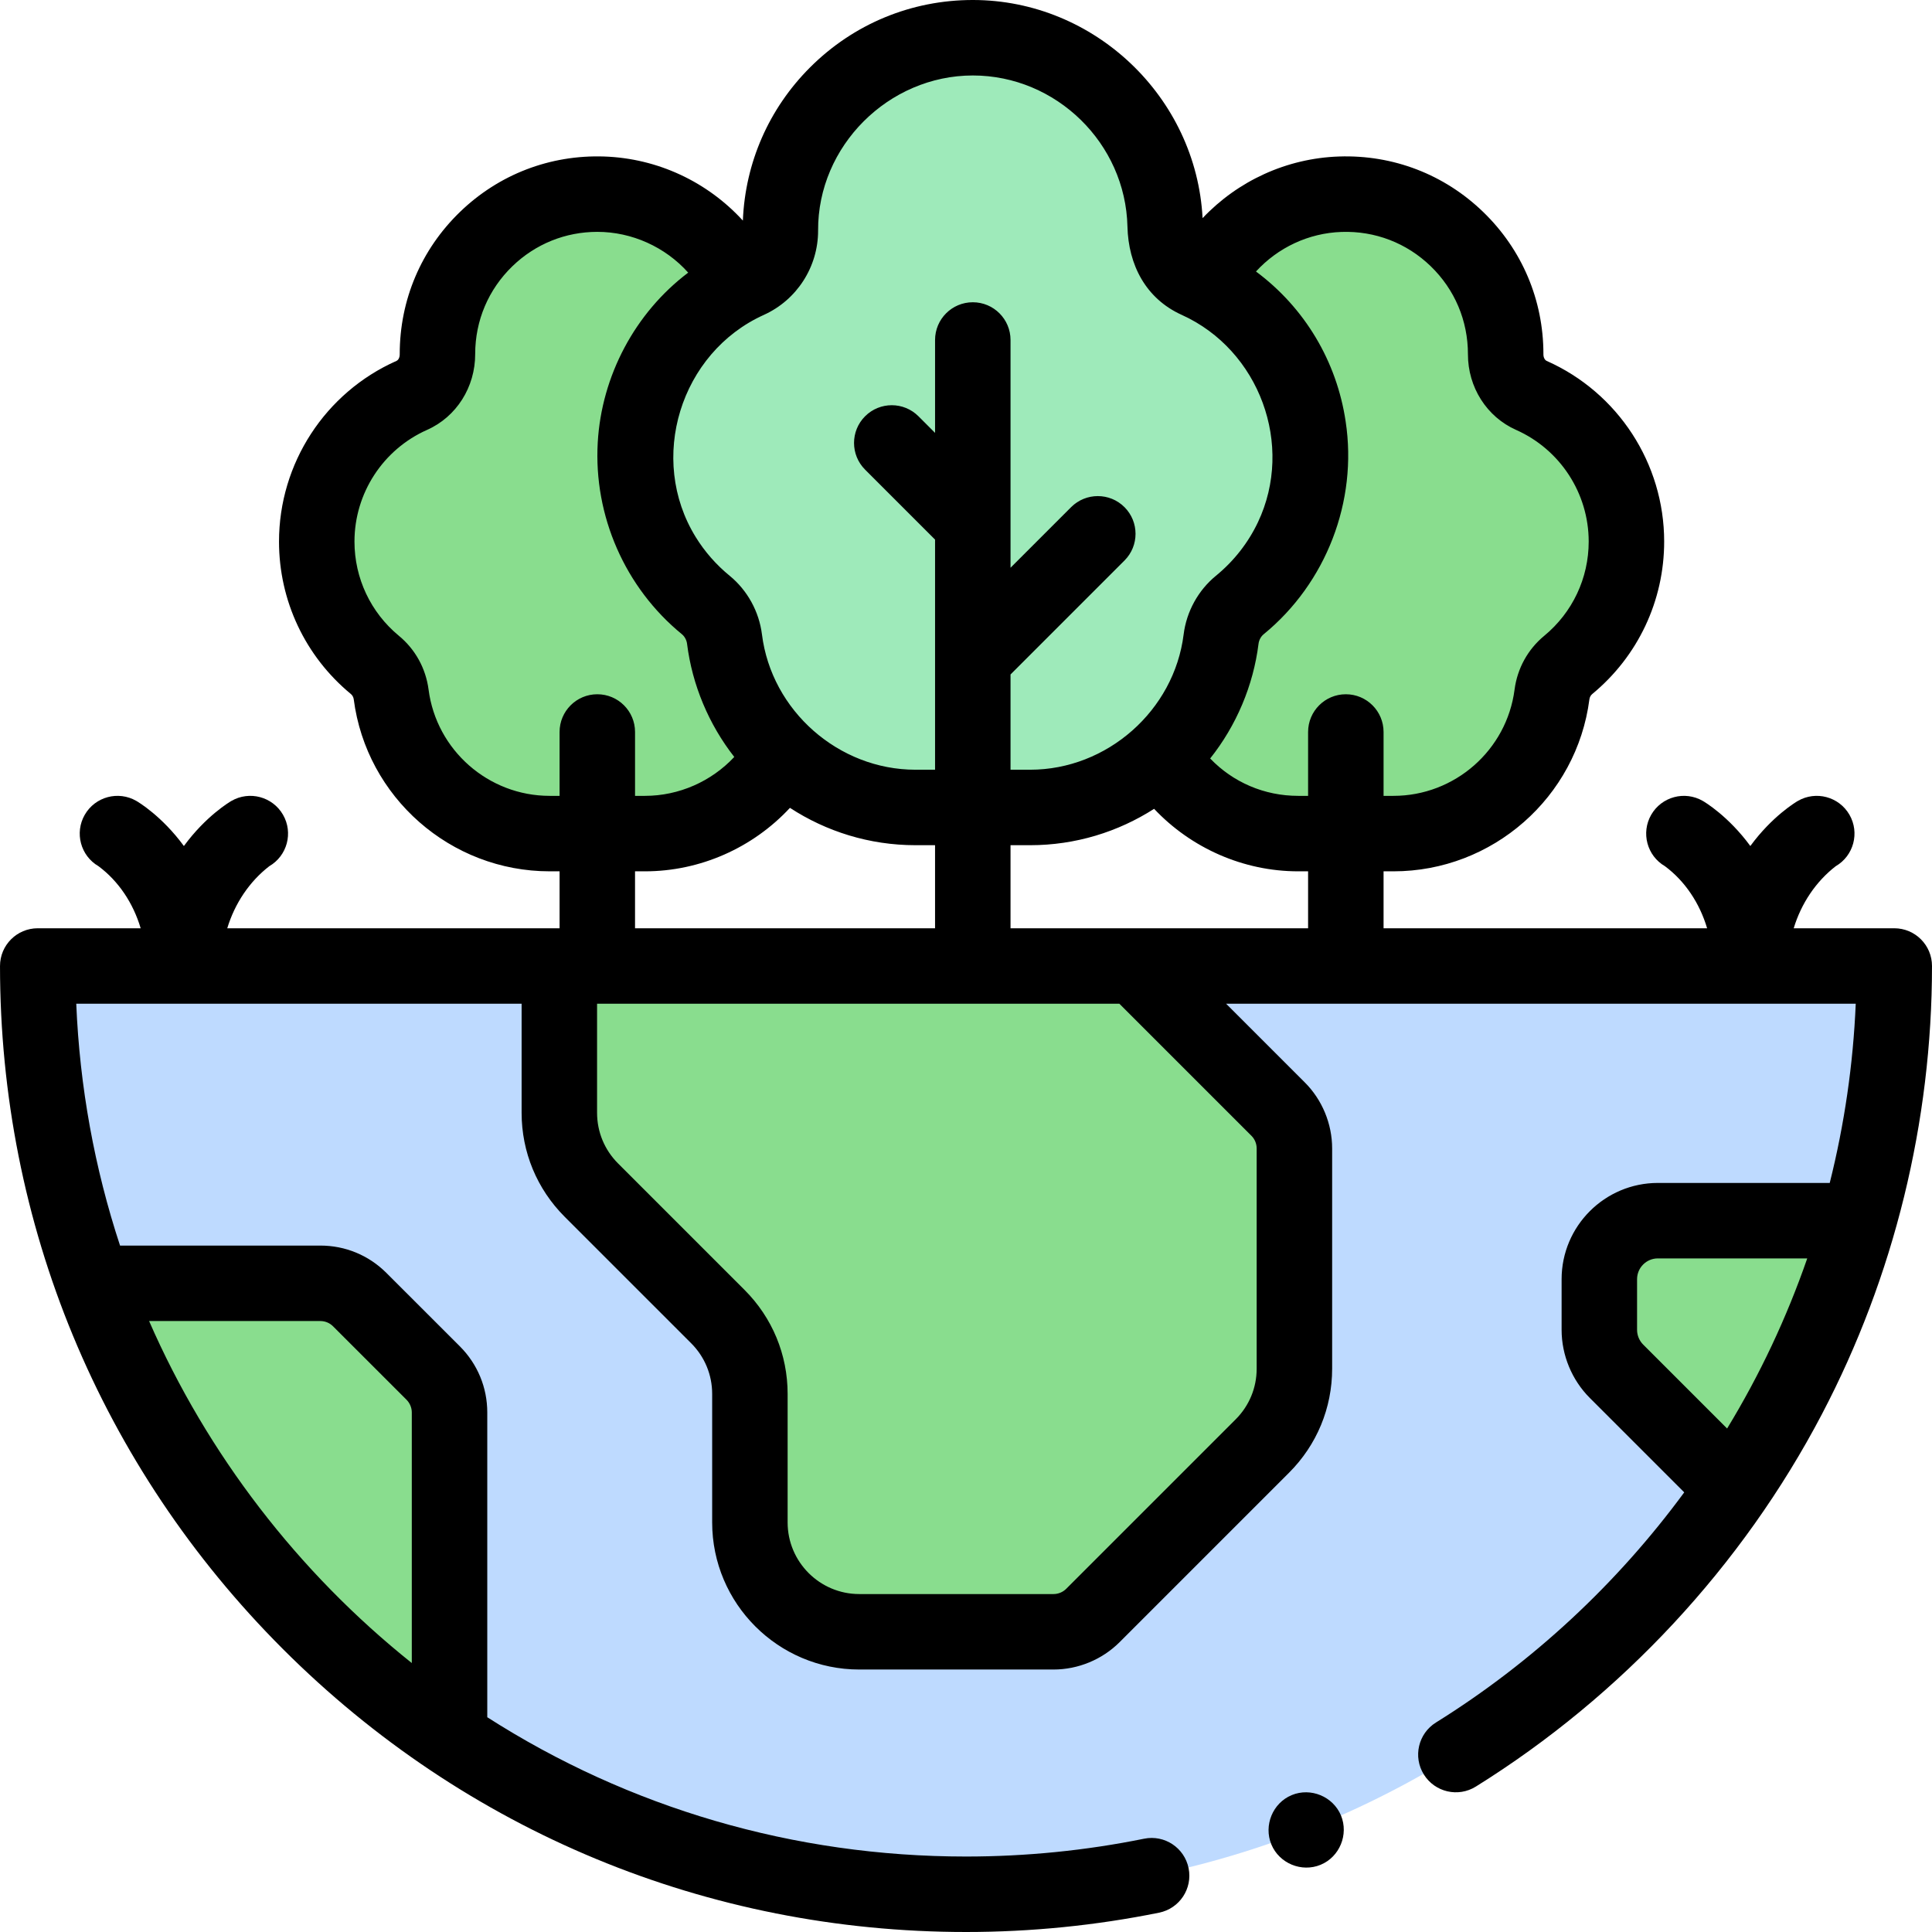 <svg id="Capa_1" enable-background="new 0 0 512 512" height="512" viewBox="0 0 512 512" width="512" xmlns="http://www.w3.org/2000/svg"><g><g><path d="m502 256c0 135.862-110.138 246-246 246s-246-110.138-246-246z" fill="#bedaff"/></g><g><path d="m343.03 304.35v58.365c0 7.687-3.053 15.058-8.489 20.494l-44.911 44.911c-2.76 2.76-6.52 4.32-10.43 4.32h-51.487c-16.007 0-28.983-12.976-28.983-28.983v-34.052c0-7.687-3.053-15.058-8.489-20.494l-33.523-33.523c-5.435-5.435-8.489-12.807-8.489-20.494v-38.894h152.56l37.92 37.92c2.771 2.76 4.321 6.52 4.321 10.43z" fill="#89dd8e"/></g><g><path d="m119.13 374.31v86.13c-43-28.85-76.39-70.9-94.38-120.35h60.15c3.91 0 7.66 1.55 10.43 4.32l19.48 19.47c2.76 2.77 4.32 6.52 4.32 10.43z" fill="#89dd8e"/></g><g><path d="m492.58 323.65c-7.29 25.52-18.59 49.35-33.19 70.75l-31.01-31.01c-2.91-2.91-4.54-6.86-4.54-10.97v-13.42c0-8.57 6.94-15.51 15.51-15.51h51.08c.73 0 1.45.05 2.15.16z" fill="#89dd8e"/></g><g><path d="m308.795 61.397c.004-.528 0-1.058-.012-1.59-.629-27.512-23.441-49.796-50.96-49.807-28.175-.012-51.019 22.824-51.019 50.996v.104c.011 5.722-3.28 10.879-8.494 13.235-17.7 7.999-30.016 25.808-30.016 46.494 0 15.931 7.306 30.154 18.748 39.505 2.754 2.251 4.521 5.502 4.961 9.032 3.138 25.154 24.592 44.619 50.596 44.62h30.403c26.004-.001 47.458-19.466 50.596-44.62.44-3.53 2.207-6.781 4.961-9.032 11.443-9.351 18.748-23.574 18.748-39.505 0-20.687-12.318-38.497-30.019-46.495-5.117-2.312-8.537-7.323-8.493-12.937z" fill="#9eeaba"/></g><g><path d="m207.48 199.96c-7.36 12.53-20.97 20.95-36.56 20.95h-25.26c-21.53 0-39.31-16.07-42-36.87-.4-3.07-1.93-5.87-4.32-7.84-9.41-7.77-15.4-19.52-15.4-32.68 0-17.28 10.35-32.15 25.19-38.74 4.26-1.89 6.81-6.22 6.8-10.88v-.09c0-23.88 19.77-43.15 43.84-42.34 15.98.55 29.87 10.13 36.6 23.81-16.65 8.37-28.08 25.62-28.08 45.55 0 15.93 7.31 30.15 18.75 39.5 2.76 2.26 4.52 5.51 4.96 9.04 1.5 11.98 7.16 22.68 15.48 30.59z" fill="#89dd8e"/></g><g><path d="m431.02 143.52c0 13.16-6 24.91-15.41 32.68-2.39 1.97-3.92 4.77-4.32 7.84-2.69 20.8-20.47 36.87-42 36.87h-25.26c-15.42 0-28.91-8.24-36.32-20.55 8.55-7.95 14.37-18.81 15.89-30.99.44-3.53 2.2-6.78 4.96-9.04 11.44-9.35 18.75-23.57 18.75-39.5 0-20.13-11.66-37.53-28.59-45.82 6.77-13.53 20.59-23 36.46-23.54 24.07-.81 43.84 18.46 43.84 42.34v.09c-.01 4.66 2.55 8.99 6.8 10.88 14.84 6.59 25.2 21.46 25.2 38.74z" fill="#89dd8e"/></g><g><path d="m482.84 374.743c19.145-36.481 29.16-77.551 29.16-118.743 0-5.522-4.477-10-10-10h-26.65c1.995-6.584 5.896-12.398 11.125-16.44 4.771-2.765 6.404-8.872 3.645-13.65-2.762-4.782-8.879-6.42-13.66-3.66h-.001-.001c-.488.281-6.781 4.012-12.602 11.953-5.821-7.941-12.114-11.672-12.602-11.953v.001l-.001-.001c-4.781-2.76-10.898-1.122-13.66 3.66-2.758 4.778-1.125 10.885 3.645 13.65 5.31 3.952 9.195 9.801 11.163 16.44h-85.742v-15.09h2.631c26.237 0 48.556-19.599 51.916-45.578.074-.567.345-1.07.771-1.421 12.102-9.993 19.043-24.715 19.043-40.391 0-20.686-12.224-39.479-31.138-47.878-.509-.227-.864-.934-.862-1.72 0-.008 0-.104 0-.112 0-14.317-5.671-27.687-15.968-37.644-10.297-9.956-23.874-15.181-38.211-14.691-13.902.473-26.807 6.473-36.146 16.331-1.676-32.019-28.604-57.793-60.868-57.806-.009 0-.017 0-.026 0-16.288 0-31.603 6.341-43.123 17.856-10.925 10.92-17.188 25.256-17.813 40.599-9.375-10.24-22.526-16.49-36.76-16.98-14.335-.48-27.91 4.735-38.208 14.691-10.297 9.957-15.968 23.326-15.968 37.644v.11c.001.801-.342 1.49-.859 1.72-18.912 8.398-31.131 27.192-31.131 47.88 0 15.681 6.937 30.402 19.04 40.396.419.346.69.848.763 1.405 3.361 25.989 25.681 45.588 51.917 45.588h2.633v15.091h-.063-88.005c1.995-6.584 5.896-12.398 11.125-16.44 4.771-2.765 6.404-8.872 3.645-13.65-2.762-4.782-8.879-6.42-13.66-3.66 0 0-.001 0-.001.001v-.001c-.488.281-6.781 4.012-12.602 11.953-5.821-7.941-12.114-11.672-12.602-11.953v.001l-.001-.001c-4.781-2.76-10.898-1.122-13.66 3.66-2.758 4.778-1.125 10.885 3.645 13.65 5.31 3.952 9.195 9.801 11.163 16.44h-27.276c-5.523 0-10 4.478-10 10 0 68.38 26.628 132.667 74.98 181.02 48.353 48.351 112.64 74.98 181.02 74.98 17.209 0 34.427-1.724 51.176-5.123 5.412-1.098 8.909-6.376 7.811-11.789-1.099-5.412-6.373-8.914-11.789-7.811-15.442 3.134-31.322 4.723-47.198 4.723-45.653 0-89.322-12.884-126.87-36.917v-80.773c0-6.594-2.569-12.805-7.25-17.504l-19.48-19.467c-4.675-4.675-10.89-7.249-17.5-7.249h-53.089c-6.754-20.505-10.691-42.026-11.604-64.09h118.023v28.896c0 10.411 4.055 20.2 11.417 27.564l33.522 33.521c3.585 3.586 5.56 8.354 5.56 13.424v34.052c0 21.495 17.488 38.983 38.983 38.983h51.488c6.515 0 12.894-2.643 17.501-7.249l44.912-44.912c7.363-7.363 11.417-17.152 11.417-27.564v-58.364c0-6.532-2.647-12.917-7.249-17.502l-20.849-20.849h166.856c-.681 16.068-3.008 31.986-6.891 47.49h-45.547c-14.066 0-25.51 11.443-25.51 25.51v13.42c0 6.719 2.722 13.295 7.469 18.042l25.027 25.027c-17.813 24.239-40.187 45.051-65.8 60.996-4.688 2.919-6.123 9.086-3.204 13.774 2.918 4.688 9.084 6.123 13.774 3.204 38.589-24.024 70.626-58.456 91.734-98.72zm-397.94-24.653c1.269 0 2.462.494 3.361 1.394l19.464 19.454c.893.896 1.405 2.125 1.405 3.373v66.413c-30.121-24.046-54.241-55.425-69.617-90.634zm261.759-104.09h-78.859v-22.014h5.202c12.022 0 23.317-3.531 32.849-9.639 9.805 10.402 23.655 16.563 38.179 16.563h2.628v15.09zm8.857-184.536c8.884-.305 17.268 2.927 23.633 9.081 6.365 6.155 9.871 14.418 9.871 23.333-.019 8.726 4.98 16.591 12.741 20.042 11.699 5.194 19.259 16.813 19.259 29.601 0 9.688-4.293 18.788-11.77 24.963-4.348 3.583-7.145 8.648-7.877 14.274-2.076 16.049-15.868 28.152-32.083 28.152h-2.631v-16.926c0-5.522-4.477-10-10-10s-10 4.478-10 10v16.926h-2.628c-8.982 0-17.298-3.608-23.325-9.906 6.94-8.714 11.438-19.341 12.818-30.397.119-.96.611-1.913 1.363-2.528 16.552-13.527 24.94-35.241 21.725-56.385-2.37-15.959-10.869-30.163-23.765-39.744 5.803-6.329 13.924-10.188 22.669-10.486zm-138.712-.363c-.124-22.403 18.67-41.101 41.014-41.101 22.085.01 40.462 17.97 40.967 40.037.241 10.105 4.828 19.092 14.384 23.409 20.593 9.303 29.899 34.511 20.193 54.961-2.572 5.416-6.343 10.268-11.136 14.186-4.707 3.854-7.798 9.502-8.551 15.535-2.52 20.193-20.296 35.858-40.673 35.858h-5.202v-25.243l30.2-30.201c3.905-3.905 3.905-10.237 0-14.143-3.905-3.904-10.237-3.904-14.142 0l-16.058 16.059v-60.356c0-5.522-4.477-10-10-10s-10 4.478-10 10v24.613l-4.401-4.401c-3.906-3.903-10.237-3.904-14.142 0-3.905 3.905-3.906 10.237 0 14.143l18.543 18.543v60.986h-5.201c-20.37-.001-38.151-15.639-40.673-35.858-.753-6.034-3.847-11.685-8.558-15.541-3.593-2.937-6.612-6.4-8.982-10.233-12.807-20.727-4.12-48.892 18.043-58.906 8.752-3.957 14.394-12.737 14.375-22.347zm-71.144 149.809c-16.214 0-30.007-12.104-32.084-28.163-.732-5.616-3.53-10.682-7.869-14.258-7.479-6.176-11.768-15.276-11.768-24.969 0-12.789 7.556-24.408 19.245-29.599 7.761-3.443 12.764-11.31 12.746-20.111 0-8.848 3.505-17.11 9.871-23.266 6.095-5.894 14.048-9.101 22.498-9.101 9.142 0 17.99 3.994 24.081 10.805-14.117 10.664-22.963 27.375-23.972 45.019-1.111 19.426 7.23 38.489 22.306 50.809.747.611 1.245 1.581 1.364 2.535 1.364 10.893 5.751 21.349 12.514 29.99-6.065 6.479-14.642 10.308-23.671 10.308h-2.626v-16.926c0-5.522-4.477-10-10-10s-10 4.478-10 10v16.926h-2.635zm22.633 20h2.626c14.679 0 28.611-6.256 38.425-16.821 9.616 6.268 21.062 9.896 33.253 9.897h5.202v22.014h-79.507v-15.09zm163.359 70.094c.876.873 1.378 2.093 1.378 3.347v58.364c0 5.07-1.975 9.838-5.56 13.423l-44.912 44.911c-.884.885-2.108 1.392-3.358 1.392h-51.487c-10.467 0-18.983-8.516-18.983-18.983v-34.052c0-10.412-4.055-20.201-11.417-27.565l-33.522-33.521c-3.585-3.586-5.56-8.354-5.56-13.423v-28.897h138.418zm103.799 55.315c-1.024-1.023-1.611-2.445-1.611-3.899v-13.42c0-3.038 2.472-5.51 5.51-5.51h39.588c-5.453 15.724-12.574 30.868-21.236 45.081z"/><path d="m355.38 481.13c-2.094-5.031-8.019-7.497-13.06-5.41s-7.477 8.033-5.4 13.06c2.082 5.038 8.013 7.49 13.05 5.41 5.054-2.088 7.475-8.017 5.41-13.06z"/></g></g></svg>
